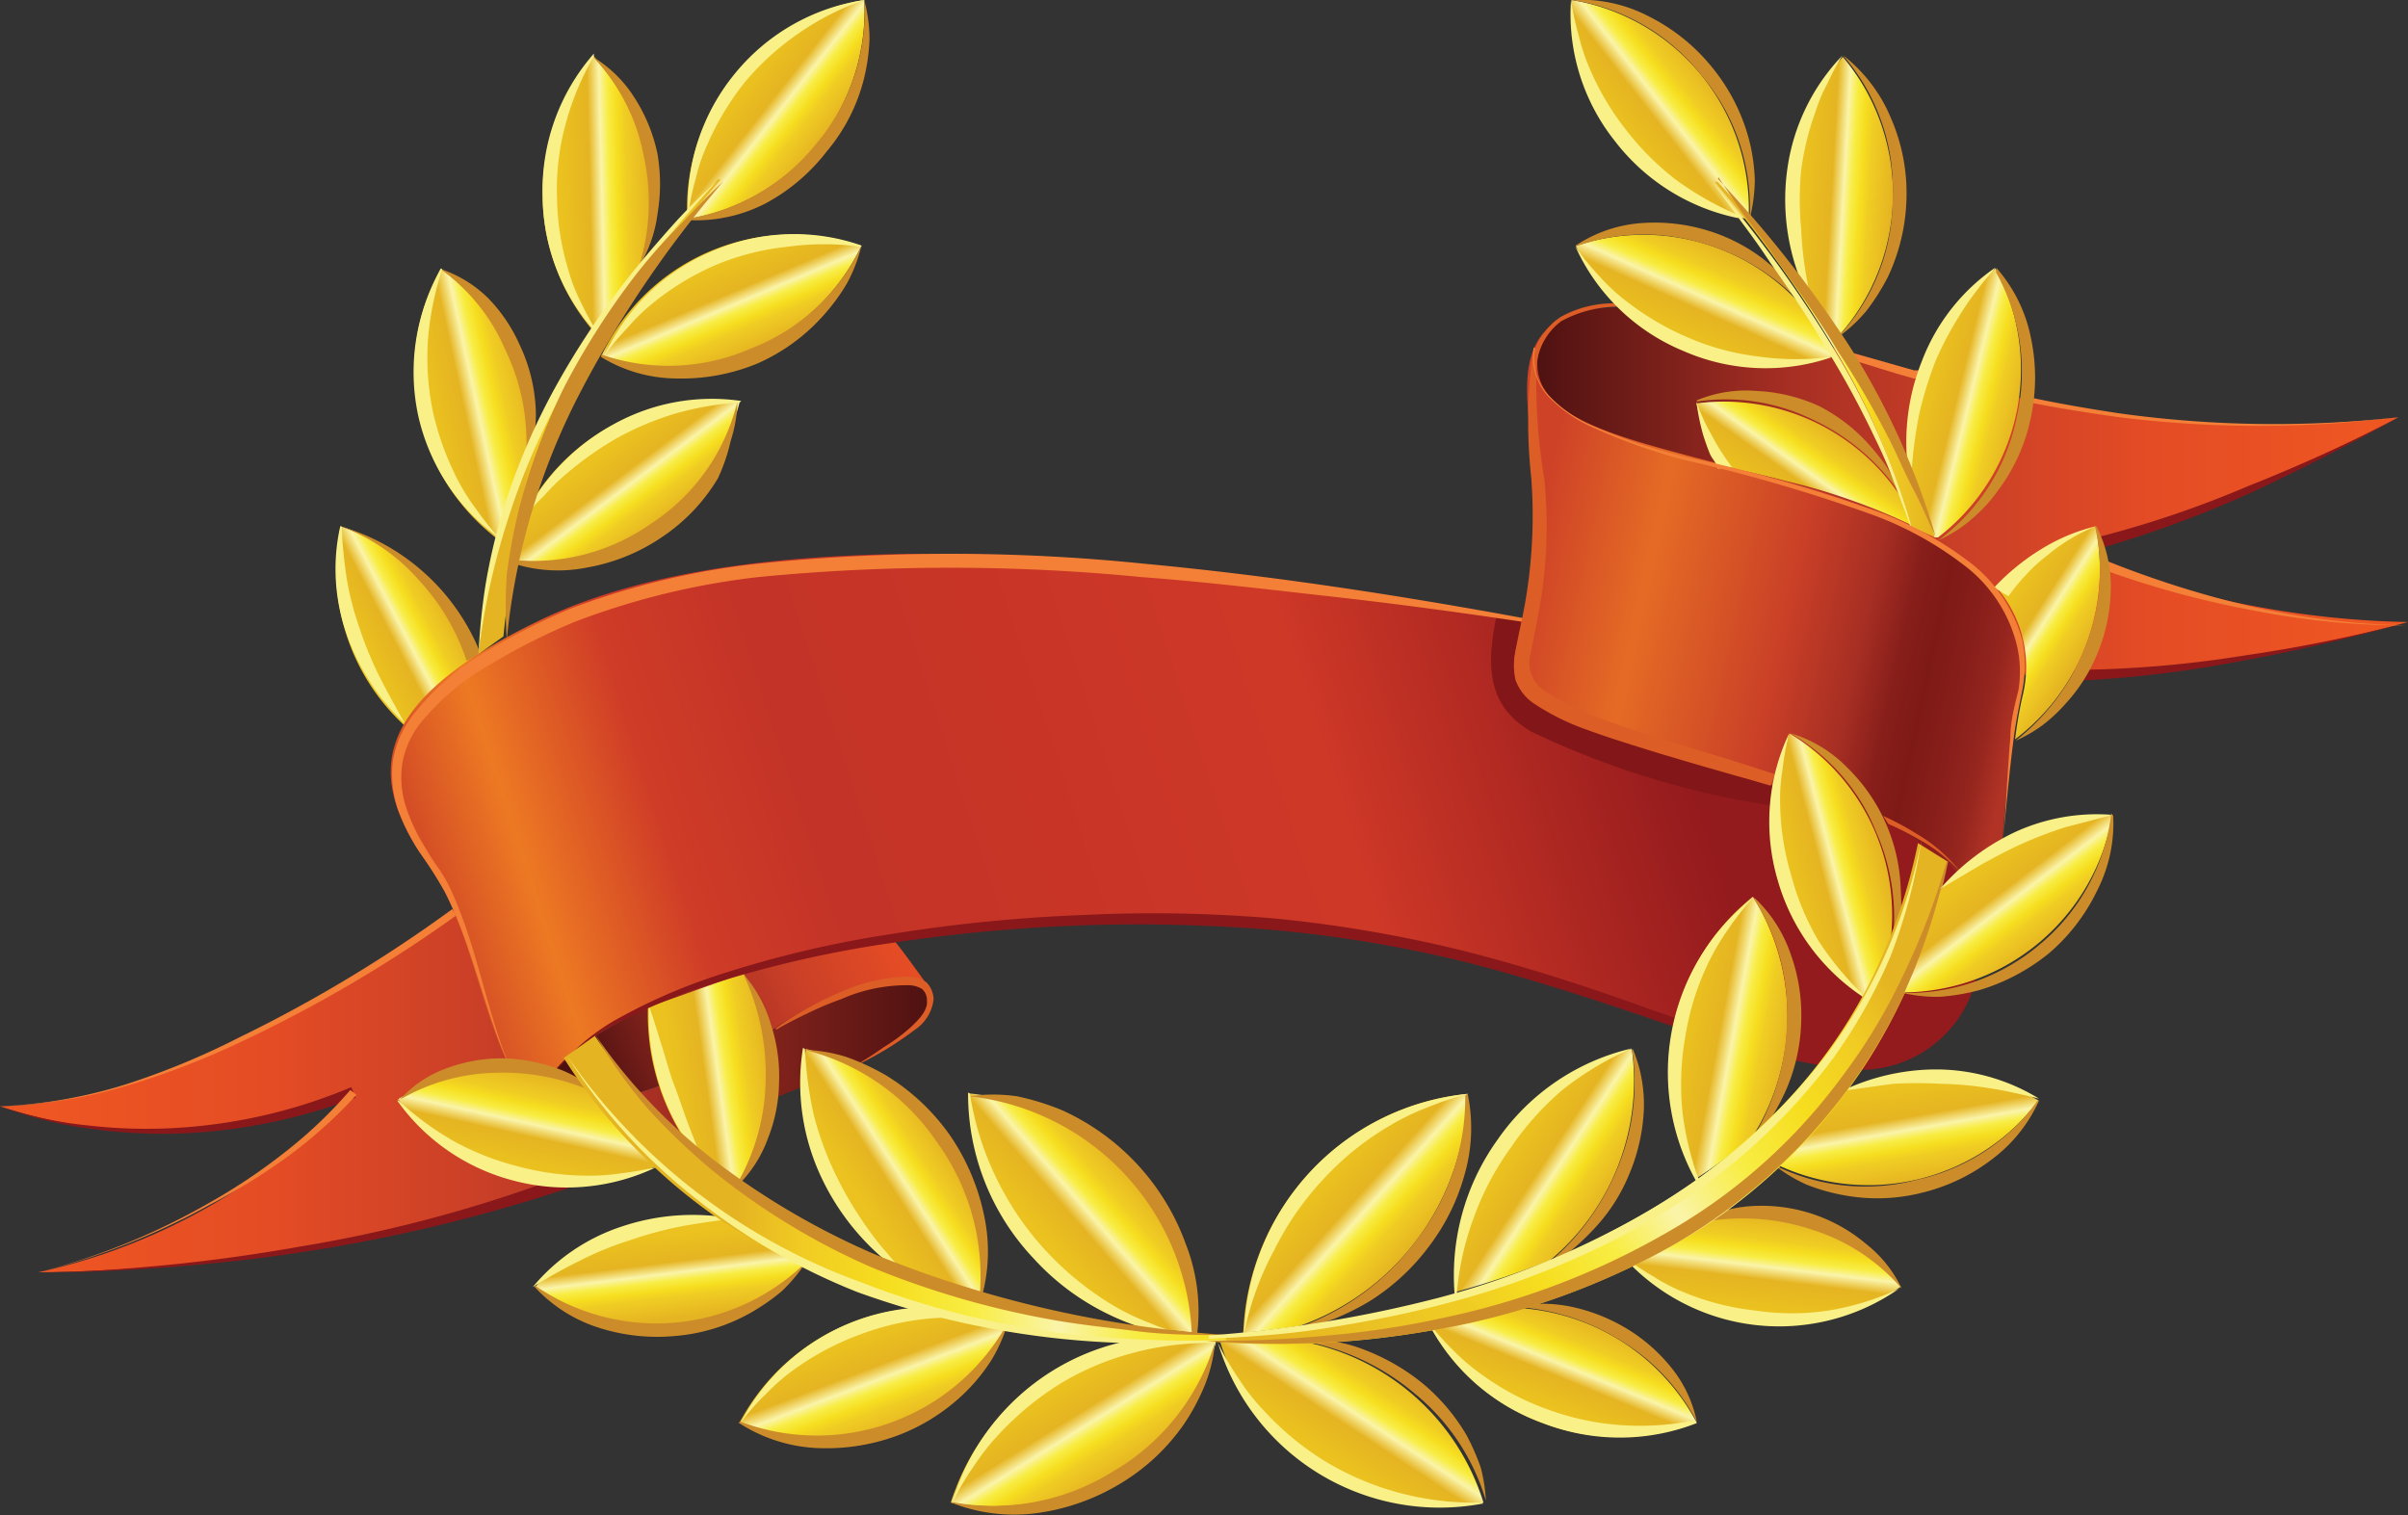 <svg xmlns="http://www.w3.org/2000/svg" xmlns:xlink="http://www.w3.org/1999/xlink" viewBox="0 0 50.32 31.67"><rect x="0" y="0" width="50.32" height="31.67" fill="#333333" stroke="none"/><defs><style>.cls-1{fill:url(#linear-gradient);}.cls-2{fill:url(#linear-gradient-2);}.cls-3{fill:#8a181a;}.cls-4{fill:#dd5d26;}.cls-5{fill:#f47f37;}.cls-6{fill:url(#linear-gradient-3);}.cls-7{fill:#cd8c2a;}.cls-8{fill:#f9f188;}.cls-9{fill:url(#linear-gradient-4);}.cls-10{fill:url(#linear-gradient-5);}.cls-11{fill:url(#linear-gradient-6);}.cls-12{fill:url(#linear-gradient-7);}.cls-13{fill:url(#linear-gradient-8);}.cls-14{fill:url(#linear-gradient-9);}.cls-15{fill:url(#linear-gradient-10);}.cls-16{fill:url(#linear-gradient-11);}.cls-17{fill:#831618;}.cls-18{fill:url(#linear-gradient-12);}.cls-19{fill:url(#linear-gradient-13);}.cls-20{fill:url(#linear-gradient-14);}.cls-21{fill:url(#linear-gradient-15);}.cls-22{fill:url(#linear-gradient-16);}.cls-23{fill:url(#linear-gradient-17);}.cls-24{fill:url(#linear-gradient-18);}.cls-25{fill:url(#linear-gradient-19);}.cls-26{fill:url(#linear-gradient-20);}.cls-27{fill:url(#linear-gradient-21);}.cls-28{fill:url(#linear-gradient-22);}.cls-29{fill:url(#linear-gradient-23);}.cls-30{fill:url(#linear-gradient-24);}.cls-31{fill:url(#linear-gradient-25);}.cls-32{fill:url(#linear-gradient-26);}.cls-33{fill:url(#linear-gradient-27);}.cls-34{fill:url(#linear-gradient-28);}.cls-35{fill:url(#linear-gradient-29);}.cls-36{fill:url(#linear-gradient-30);}.cls-37{fill:url(#linear-gradient-31);}.cls-38{fill:url(#linear-gradient-32);}.cls-39{fill:url(#linear-gradient-33);}.cls-40{fill:url(#linear-gradient-34);}.cls-41{fill:url(#linear-gradient-35);}.cls-42{fill:url(#linear-gradient-36);}.cls-43{fill:url(#linear-gradient-37);}</style><linearGradient id="linear-gradient" y1="22.83" x2="19.5" y2="22.83" gradientUnits="userSpaceOnUse"><stop offset="0" stop-color="#f05822"/><stop offset="0.29" stop-color="#e44c25"/><stop offset="0.52" stop-color="#c93f27"/><stop offset="0.71" stop-color="#a62e23"/><stop offset="1" stop-color="#4d1111"/></linearGradient><linearGradient id="linear-gradient-2" x1="12.42" y1="22.66" x2="21.29" y2="18.75" gradientUnits="userSpaceOnUse"><stop offset="0" stop-color="#4d1111"/><stop offset="0.29" stop-color="#a62e23"/><stop offset="0.48" stop-color="#c93f27"/><stop offset="0.71" stop-color="#e44c25"/><stop offset="1" stop-color="#f05822"/></linearGradient><linearGradient id="linear-gradient-3" x1="11.49" y1="4.1" x2="13.58" y2="4.05" gradientUnits="userSpaceOnUse"><stop offset="0.11" stop-color="#ebc21f"/><stop offset="0.4" stop-color="#e5b422"/><stop offset="0.52" stop-color="#faf4aa"/><stop offset="0.6" stop-color="#f8ed44"/><stop offset="0.69" stop-color="#f6de1f"/><stop offset="0.77" stop-color="#f0cd23"/><stop offset="1" stop-color="#e5b422"/></linearGradient><linearGradient id="linear-gradient-4" x1="8.78" y1="8.69" x2="11.04" y2="8.2" xlink:href="#linear-gradient-3"/><linearGradient id="linear-gradient-5" x1="7.24" y1="13.38" x2="9.18" y2="12.37" xlink:href="#linear-gradient-3"/><linearGradient id="linear-gradient-6" x1="14.88" y1="5.35" x2="15.71" y2="7.32" xlink:href="#linear-gradient-3"/><linearGradient id="linear-gradient-7" x1="12.5" y1="9.22" x2="13.79" y2="10.94" xlink:href="#linear-gradient-3"/><linearGradient id="linear-gradient-8" x1="15.35" y1="1.63" x2="17.11" y2="3.01" xlink:href="#linear-gradient-3"/><linearGradient id="linear-gradient-9" x1="10.03" y1="8.71" x2="15.08" y2="8.71" gradientUnits="userSpaceOnUse"><stop offset="0.18" stop-color="#e5b422"/><stop offset="0.25" stop-color="#f1cc23"/><stop offset="0.34" stop-color="#f6de1f"/><stop offset="0.43" stop-color="#f8ed44"/><stop offset="0.52" stop-color="#faf4aa"/><stop offset="0.6" stop-color="#f8ed44"/><stop offset="0.69" stop-color="#f6de1f"/><stop offset="0.77" stop-color="#f0cd23"/><stop offset="1" stop-color="#e5b422"/></linearGradient><linearGradient id="linear-gradient-10" x1="13.83" y1="22.74" x2="16.12" y2="22.42" xlink:href="#linear-gradient-3"/><linearGradient id="linear-gradient-11" x1="9.37" y1="22.77" x2="40.87" y2="12.59" gradientUnits="userSpaceOnUse"><stop offset="0" stop-color="#c73627"/><stop offset="0.09" stop-color="#ed7923"/><stop offset="0.18" stop-color="#cf3c27"/><stop offset="0.27" stop-color="#c33327"/><stop offset="0.59" stop-color="#ce3827"/><stop offset="0.81" stop-color="#931a1d"/></linearGradient><linearGradient id="linear-gradient-12" x1="32.01" y1="10.28" x2="50.32" y2="10.28" xlink:href="#linear-gradient-2"/><linearGradient id="linear-gradient-13" x1="32" y1="11.58" x2="42.4" y2="13.86" gradientUnits="userSpaceOnUse"><stop offset="0" stop-color="#ce4227"/><stop offset="0.23" stop-color="#e56b25"/><stop offset="0.52" stop-color="#c93f27"/><stop offset="0.67" stop-color="#a62e23"/><stop offset="0.75" stop-color="#871e1a"/><stop offset="0.81" stop-color="#7e1a16"/><stop offset="0.88" stop-color="#881e1a"/><stop offset="0.94" stop-color="#94251e"/><stop offset="1" stop-color="#b13325"/></linearGradient><linearGradient id="linear-gradient-14" x1="37.42" y1="4.02" x2="39.54" y2="4.14" xlink:href="#linear-gradient-3"/><linearGradient id="linear-gradient-15" x1="39.99" y1="8.17" x2="42.19" y2="8.71" xlink:href="#linear-gradient-3"/><linearGradient id="linear-gradient-16" x1="41.75" y1="12.48" x2="43.53" y2="13.62" xlink:href="#linear-gradient-3"/><linearGradient id="linear-gradient-17" x1="37" y1="10.69" x2="38.25" y2="8.93" xlink:href="#linear-gradient-3"/><linearGradient id="linear-gradient-18" x1="33.79" y1="3.01" x2="35.66" y2="1.55" xlink:href="#linear-gradient-3"/><linearGradient id="linear-gradient-19" x1="35.15" y1="7.36" x2="36.12" y2="5.2" xlink:href="#linear-gradient-3"/><linearGradient id="linear-gradient-20" x1="35.83" y1="7.51" x2="40.43" y2="7.51" xlink:href="#linear-gradient-9"/><linearGradient id="linear-gradient-21" x1="13.86" y1="25.6" x2="14.1" y2="27.55" xlink:href="#linear-gradient-3"/><linearGradient id="linear-gradient-22" x1="17.83" y1="27.71" x2="18.67" y2="29.93" xlink:href="#linear-gradient-3"/><linearGradient id="linear-gradient-23" x1="22" y1="28.7" x2="23.31" y2="30.81" xlink:href="#linear-gradient-3"/><linearGradient id="linear-gradient-24" x1="17.69" y1="25.09" x2="19.67" y2="23.82" xlink:href="#linear-gradient-3"/><linearGradient id="linear-gradient-25" x1="21.67" y1="26.15" x2="23.62" y2="24.46" xlink:href="#linear-gradient-3"/><linearGradient id="linear-gradient-26" x1="10.81" y1="24.62" x2="11.29" y2="22.43" xlink:href="#linear-gradient-3"/><linearGradient id="linear-gradient-27" x1="39.68" y1="22.46" x2="40.07" y2="24.68" xlink:href="#linear-gradient-3"/><linearGradient id="linear-gradient-28" x1="36.8" y1="27.64" x2="37.07" y2="25.41" xlink:href="#linear-gradient-3"/><linearGradient id="linear-gradient-29" x1="32.32" y1="29.63" x2="33.16" y2="27.59" xlink:href="#linear-gradient-3"/><linearGradient id="linear-gradient-30" x1="27.63" y1="30.71" x2="29.06" y2="28.53" xlink:href="#linear-gradient-3"/><linearGradient id="linear-gradient-31" x1="37.19" y1="18.35" x2="39.33" y2="17.79" xlink:href="#linear-gradient-3"/><linearGradient id="linear-gradient-32" x1="34.93" y1="21.51" x2="37.37" y2="21.96" xlink:href="#linear-gradient-3"/><linearGradient id="linear-gradient-33" x1="31.35" y1="23.88" x2="33.42" y2="25.24" xlink:href="#linear-gradient-3"/><linearGradient id="linear-gradient-34" x1="27.4" y1="24.53" x2="29.33" y2="26.27" xlink:href="#linear-gradient-3"/><linearGradient id="linear-gradient-35" x1="42.38" y1="18.77" x2="26.58" y2="28.73" xlink:href="#linear-gradient-9"/><linearGradient id="linear-gradient-36" x1="11.86" y1="24.86" x2="31.62" y2="24.86" xlink:href="#linear-gradient-9"/><linearGradient id="linear-gradient-37" x1="41.23" y1="17.92" x2="42.64" y2="19.77" xlink:href="#linear-gradient-3"/></defs><title>goldenAds-logo</title><g id="Layer_2" data-name="Layer 2"><g id="Layer_1-2" data-name="Layer 1"><path class="cls-1" d="M11.19,22.86c.16.77,3.38-.22,5-1.37,1.47-1,3-1.33,3.24-.83s-.28,1-1.62,1.63c0,0-4.47,1.82-6,2.38A34.64,34.64,0,0,1,.8,26.59a12.75,12.75,0,0,0,6.58-3.76A10.52,10.52,0,0,1,0,23.12c3.34-.07,7-2.28,9.5-4.06Z"/><path class="cls-2" d="M11.19,22.86c.08.78,3.38-.22,5-1.37,1.47-1,2.87-1.19,3.24-.83,0,0-.51-.72-.74-1a24.34,24.34,0,0,0-4.35,1C12.53,21.42,11.15,22.48,11.19,22.86Z"/><path class="cls-3" d="M7.43,22.94a11.56,11.56,0,0,1-3.71.75,10.84,10.84,0,0,1-1.89-.11A8.32,8.32,0,0,1,0,23.12a8.16,8.16,0,0,0,1.84.4,10.63,10.63,0,0,0,1.87.05,11.06,11.06,0,0,0,3.63-.85Z"/><path class="cls-3" d="M12,24.79a33.83,33.83,0,0,1-5.7,1.38c-.91.14-1.83.24-2.74.31s-1.84.12-2.76.11c.92,0,1.84-.07,2.75-.16s1.83-.22,2.73-.38a28.77,28.77,0,0,0,5.32-1.41Z"/><path class="cls-4" d="M16.21,21.49a6.86,6.86,0,0,1,1.32-.74A3.6,3.6,0,0,1,19,20.41a.7.7,0,0,1,.36.12.53.53,0,0,1,.15.35.89.89,0,0,1-.39.64,7.11,7.11,0,0,1-1.3.78v0c.22-.13.43-.26.64-.41a3.77,3.77,0,0,0,.59-.44c.18-.17.34-.35.32-.54a.31.31,0,0,0-.1-.24.55.55,0,0,0-.28-.08,3.4,3.4,0,0,0-1.41.29,6.76,6.76,0,0,0-.69.29c-.23.11-.45.22-.67.35Z"/><path class="cls-5" d="M0,23.12a10.18,10.18,0,0,0,2.57-.44,15.94,15.94,0,0,0,2.43-1A29.26,29.26,0,0,0,9.45,19l.1.12A28.55,28.55,0,0,1,5,21.79a16.46,16.46,0,0,1-2.45.93A10.28,10.28,0,0,1,0,23.12Z"/><path class="cls-5" d="M.8,26.59a14.23,14.23,0,0,0,3.55-1.44,12.21,12.21,0,0,0,1.59-1.06,9.54,9.54,0,0,0,1.38-1.31l.13.1A9.84,9.84,0,0,1,6,24.18a13.11,13.11,0,0,1-1.62,1A14.62,14.62,0,0,1,.8,26.59Z"/><path class="cls-6" d="M13.25,5.87a4.45,4.45,0,0,0-.85-4.7A4.42,4.42,0,0,0,12.47,7Q12.85,6.41,13.25,5.87Z"/><path class="cls-7" d="M13.35,5.58a4.49,4.49,0,0,0,.1-2.33,4.08,4.08,0,0,0-1.06-2.06l0,0a2.62,2.62,0,0,1,.88.87,3.46,3.46,0,0,1,.47,1.16,3.74,3.74,0,0,1,0,1.25,2.75,2.75,0,0,1-.42,1.15Z"/><path class="cls-8" d="M12.41,1.18a5.64,5.64,0,0,0-.6,1.45,5.09,5.09,0,0,0-.17,1.5,5.44,5.44,0,0,0,.23,1.49,3.7,3.7,0,0,0,.28.72,6.13,6.13,0,0,0,.39.7l0,0a4.26,4.26,0,0,1-1.2-2.92,4.32,4.32,0,0,1,1.07-3Z"/><path class="cls-9" d="M10.48,11.27A13,13,0,0,1,11,9.68,4.45,4.45,0,0,0,9.21,5.61a4.42,4.42,0,0,0,1.26,5.71Z"/><path class="cls-7" d="M11,9.42a4.47,4.47,0,0,0-.45-2.13A4,4,0,0,0,9.2,5.62l0,0a2.57,2.57,0,0,1,1,.61,3.34,3.34,0,0,1,.67,1,3.47,3.47,0,0,1,.31,1.12,2.79,2.79,0,0,1-.11,1.15Z"/><path class="cls-8" d="M9.24,5.63a6.31,6.31,0,0,0-.3,1.51,5.62,5.62,0,0,0,.11,1.48A5.92,5.92,0,0,0,9.55,10a4.27,4.27,0,0,0,.4.64,5.69,5.69,0,0,0,.49.61v0A4.3,4.3,0,0,1,8.74,8.69a4.35,4.35,0,0,1,.48-3.08Z"/><path class="cls-10" d="M9.9,13.76A4.4,4.4,0,0,0,7.12,11a4.42,4.42,0,0,0,1.33,4.16Z"/><path class="cls-8" d="M7.14,11a9.66,9.66,0,0,0,.11,1.12,6.33,6.33,0,0,0,.26,1,7.79,7.79,0,0,0,.41,1c.16.32.34.64.54,1l0,0a4.63,4.63,0,0,1-1.23-1.91A4.08,4.08,0,0,1,7.11,11Z"/><path class="cls-7" d="M9.75,13.81a4.57,4.57,0,0,0-1-1.69A4,4,0,0,0,7.12,11a4.49,4.49,0,0,1,2.93,2.68Z"/><path class="cls-11" d="M12.57,7.43A4.43,4.43,0,0,0,18,5.14,4.42,4.42,0,0,0,12.57,7.43Z"/><path class="cls-7" d="M12.57,7.41a4.29,4.29,0,0,0,3.13-.13A4.24,4.24,0,0,0,18,5.14h0a3.22,3.22,0,0,1-.3.78,4.1,4.1,0,0,1-.5.68,4,4,0,0,1-1.38,1,4.15,4.15,0,0,1-1.66.31,3.06,3.06,0,0,1-1.6-.45Z"/><path class="cls-8" d="M18,5.16a5.53,5.53,0,0,0-1.57,0A5.26,5.26,0,0,0,15,5.52a5.5,5.5,0,0,0-1.3.77,4,4,0,0,0-.56.53,6.1,6.1,0,0,0-.51.61h0a4.32,4.32,0,0,1,2.28-2.19A4.26,4.26,0,0,1,18,5.13Z"/><path class="cls-12" d="M11.14,10.44c-.1.31-.19.62-.26.93,0,.12-.06.23-.08.35a4.42,4.42,0,0,0,4.66-3.33A4.44,4.44,0,0,0,11.14,10.44Z"/><path class="cls-7" d="M10.61,11.69a4.28,4.28,0,0,0,3-.75,4.23,4.23,0,0,0,1.8-2.55h0a2.88,2.88,0,0,1-.14.82A3.8,3.8,0,0,1,15,10a3.86,3.86,0,0,1-1.16,1.22,4,4,0,0,1-1.57.64,3.08,3.08,0,0,1-1.65-.12Z"/><path class="cls-8" d="M15.46,8.41a6.47,6.47,0,0,0-1.34.23,6.33,6.33,0,0,0-1.2.5,7.1,7.1,0,0,0-1.07.75,4.25,4.25,0,0,0-.48.47,3.88,3.88,0,0,0-.46.52l0,0a4.54,4.54,0,0,1,1.89-2,4.22,4.22,0,0,1,2.69-.5Z"/><path class="cls-13" d="M14.36,4.58A4.41,4.41,0,0,0,18.06,0,4.43,4.43,0,0,0,14.36,4.58Z"/><path class="cls-7" d="M14.36,4.57A4.3,4.3,0,0,0,17.06,3a4.26,4.26,0,0,0,1-3h0a3.18,3.18,0,0,1,.11.82,4.05,4.05,0,0,1-.12.84,3.77,3.77,0,0,1-.77,1.5A4,4,0,0,1,16,4.25a3.17,3.17,0,0,1-1.62.35Z"/><path class="cls-8" d="M18.07,0a5.42,5.42,0,0,0-1.4.71,5.65,5.65,0,0,0-1.1,1,5.84,5.84,0,0,0-.78,1.29,3.7,3.7,0,0,0-.25.73,4.9,4.9,0,0,0-.16.78h0a4.33,4.33,0,0,1,1-3A4.3,4.3,0,0,1,18.06,0Z"/><path class="cls-14" d="M10,13.67a13.91,13.91,0,0,1,.45-2.4,15,15,0,0,1,1.82-4A25.44,25.44,0,0,1,15,3.75l.06,0a26.27,26.27,0,0,0-2.57,3.55,14.77,14.77,0,0,0-1.63,4,13.7,13.7,0,0,0-.34,2Z"/><path class="cls-8" d="M10,13.67a13.46,13.46,0,0,1,.14-1.41,12.73,12.73,0,0,1,.31-1.39,13.81,13.81,0,0,1,1.08-2.64,16.8,16.8,0,0,1,1.56-2.38c.29-.37.6-.73.91-1.08s.65-.69,1-1h0A22.72,22.72,0,0,0,11.7,8.3a14.8,14.8,0,0,0-1.1,2.6A14.63,14.63,0,0,0,10,13.67Z"/><path class="cls-7" d="M15.1,3.81a23.08,23.08,0,0,0-3,4.44,14.15,14.15,0,0,0-1.51,5.12h0A10.32,10.32,0,0,1,10.59,12a12.61,12.61,0,0,1,.25-1.34,13.23,13.23,0,0,1,.95-2.57,15.69,15.69,0,0,1,1.46-2.3c.28-.36.57-.7.87-1s.62-.66,1-1Z"/><path class="cls-15" d="M15.46,24.67a4.7,4.7,0,0,0,.08-4.33l-2,.71a4.82,4.82,0,0,0,.72,2.69A10.48,10.48,0,0,0,15.46,24.67Z"/><path class="cls-7" d="M15.38,24.78a4.48,4.48,0,0,0,.62-2.2,4.92,4.92,0,0,0-.47-2.23l0,0a2.82,2.82,0,0,1,.58,1.06,3.45,3.45,0,0,1,.17,1.2,3.29,3.29,0,0,1-.24,1.2,2.61,2.61,0,0,1-.66,1Z"/><path class="cls-8" d="M13.57,21.05c.11.3.18.56.27.84s.15.53.25.79.18.51.28.78.21.52.31.81l0,0a4.48,4.48,0,0,1-.87-1.51,4.87,4.87,0,0,1-.25-1.73Z"/><path class="cls-16" d="M41,18.25A4.68,4.68,0,0,0,39,17.05l-2-.65-.93-.27c-4-1.14-4.6-1.46-4.39-2.57l.12-.62c-9.52-1.79-16.6-1.85-20.47,0S7.75,16.41,9,18.14c.77,1.06,1,2.87,1.69,4.25l.81.11c.91-1.32,4.59-2.91,11.14-3.18,8.2-.34,12,2.54,15.81,3a2.48,2.48,0,0,0,2.83-1.81V18.87Z"/><path class="cls-17" d="M37,16.83a17.76,17.76,0,0,1-5-1.54c-1-.58-.91-1.51-.72-2.46l.56.11c-.15.75-.21,1.41.54,1.84a18.62,18.62,0,0,0,4.26,1.45l.41.12Z"/><path class="cls-5" d="M31.85,13c-1.33-.2-2.66-.38-4-.53s-2.66-.31-4-.41a41.11,41.11,0,0,0-8,0A15.65,15.65,0,0,0,12,13a13.2,13.2,0,0,0-1.76.89,5.14,5.14,0,0,0-1.46,1.23,1.9,1.9,0,0,0-.37.82,2,2,0,0,0,.07.91,3.83,3.83,0,0,0,.41.87,4.94,4.94,0,0,0,.27.42,2.91,2.91,0,0,1,.26.45c.58,1.26.75,2.61,1.29,3.84l0,0c-.58-1.23-.8-2.58-1.41-3.78a8.65,8.65,0,0,0-.54-.85,4.21,4.21,0,0,1-.45-.9,2.31,2.31,0,0,1-.1-1,2.15,2.15,0,0,1,.4-.93,5.34,5.34,0,0,1,1.51-1.33,13.87,13.87,0,0,1,1.8-.92,15.91,15.91,0,0,1,3.92-.94,39.48,39.48,0,0,1,8.06,0c2.68.25,5.34.66,8,1.15Z"/><path class="cls-3" d="M35.1,21.5l-.75-.26c-1.25-.42-2.51-.83-3.79-1.15a27.13,27.13,0,0,0-3.9-.65,34.32,34.32,0,0,0-7.91.25,23.4,23.4,0,0,0-3.86.87,12.08,12.08,0,0,0-1.83.74,4.38,4.38,0,0,0-1.55,1.21l0,0A4.47,4.47,0,0,1,13,21.24a11.82,11.82,0,0,1,1.82-.8,22.48,22.48,0,0,1,3.87-.93,33.14,33.14,0,0,1,4-.39,29.53,29.53,0,0,1,4,.08,27.61,27.61,0,0,1,3.93.68c1.29.33,2.56.74,3.8,1.19l.72.25Z"/><path class="cls-18" d="M32.28,6.93c1-1.48,7.37.78,7.8.89l2.14.5a23.83,23.83,0,0,0,7.9.4,31.59,31.59,0,0,1-6.27,2.62l0,.41A19.27,19.27,0,0,0,50.32,13a32.32,32.32,0,0,1-7,1.11s-.79,0-1,0c0,0-.29-2.32-3.88-3.43S30.93,9,32.28,6.93Z"/><path class="cls-19" d="M32.28,6.93c-.8,1.91,1.62,2.19,5,3.12,2.69.72,5.51,2,4.93,4.54a26.53,26.53,0,0,0-.36,2.94l-.94.72A4.68,4.68,0,0,0,39,17.05l-2-.65-.93-.27c-4-1.14-4.6-1.46-4.39-2.57A11.58,11.58,0,0,0,32,9.37c-.09-1-.23-1.88.28-2.44Z"/><path class="cls-3" d="M50.12,8.72c-1,.56-2,1.07-3,1.54a23.58,23.58,0,0,1-3.2,1.19l-.06-.23A21.7,21.7,0,0,0,47,10.15C48.08,9.72,49.12,9.25,50.12,8.72Z"/><path class="cls-5" d="M40.17,7.91l-.18,0c-.48-.13-.94-.29-1.4-.42l0-.15L40,7.74l.24,0Z"/><path class="cls-5" d="M42.35,8.29c.64.14,1.29.25,1.95.35a23.61,23.61,0,0,0,5.82.08,23.69,23.69,0,0,1-5.83,0c-.64-.09-1.29-.19-1.93-.32Z"/><path class="cls-3" d="M50.32,13c-1.14.32-2.3.6-3.47.81a23.53,23.53,0,0,1-3.56.42V14a23.37,23.37,0,0,0,3.54-.29C48,13.54,49.17,13.31,50.32,13Z"/><path class="cls-5" d="M43.92,11.68a21.07,21.07,0,0,0,3.14,1,16.31,16.31,0,0,0,3.26.39,16.4,16.4,0,0,1-3.27-.32,19.57,19.57,0,0,1-3.19-.88Z"/><path class="cls-4" d="M37,16.42l-.41-.12c-.78-.22-1.55-.44-2.32-.68-.38-.12-.76-.24-1.14-.38a5,5,0,0,1-1.08-.54,1,1,0,0,1-.38-.49,1.39,1.39,0,0,1,0-.61c.07-.39.17-.78.23-1.18A10.62,10.62,0,0,0,32,10,10.8,10.8,0,0,1,32,7.62a1.37,1.37,0,0,1,.62-1,2.28,2.28,0,0,1,1.17-.28l0,.07a2.47,2.47,0,0,0-1.16.3,1.28,1.28,0,0,0-.52.94A11.89,11.89,0,0,0,32.27,10a9.66,9.66,0,0,1-.06,2.46c-.06.41-.15.8-.22,1.19a.7.7,0,0,0,.29.79,4.93,4.93,0,0,0,1,.51c.36.14.74.27,1.12.39.76.25,1.53.46,2.29.71l.4.13Z"/><path class="cls-4" d="M39.35,17.05a6,6,0,0,1,.71.38,3.25,3.25,0,0,1,.92.81l0,0a3.35,3.35,0,0,0-.94-.73,6.27,6.27,0,0,0-.58-.29Z"/><path class="cls-20" d="M38.44,7a4.44,4.44,0,0,0,.07-5.81,4.45,4.45,0,0,0-.85,4.7Q38.07,6.41,38.44,7Z"/><path class="cls-8" d="M37.75,6.14a4.59,4.59,0,0,1-.4-2.61A4.27,4.27,0,0,1,38.5,1.16l0,0a5.45,5.45,0,0,0-.31.58,3.37,3.37,0,0,0-.25.59,5.73,5.73,0,0,0-.3,1.22,6.51,6.51,0,0,0,0,1.25,7.61,7.61,0,0,0,.17,1.3Z"/><path class="cls-7" d="M38.52,1.16a3.23,3.23,0,0,1,1,1.32,3.93,3.93,0,0,1,.32,1.66,4.08,4.08,0,0,1-.39,1.65A4.73,4.73,0,0,1,39,6.5a3.22,3.22,0,0,1-.61.56l0,0a4.2,4.2,0,0,0,1.16-2.91,4.25,4.25,0,0,0-1-2.95Z"/><path class="cls-21" d="M41.7,5.61a4.44,4.44,0,0,0-1.82,4.06,14.38,14.38,0,0,1,.54,1.56l.08,0A4.43,4.43,0,0,0,41.7,5.61Z"/><path class="cls-7" d="M41.72,5.6a3.14,3.14,0,0,1,.72,1.46,4,4,0,0,1,0,1.66,3.81,3.81,0,0,1-.68,1.52,3.25,3.25,0,0,1-.56.61,2.79,2.79,0,0,1-.69.44l0,0a4.24,4.24,0,0,0,1.64-2.6,4.27,4.27,0,0,0-.44-3Z"/><path class="cls-8" d="M39.9,10a4.56,4.56,0,0,1,.26-2.45A4.17,4.17,0,0,1,41.7,5.59v0c-.13.17-.27.31-.39.48a5.36,5.36,0,0,0-.34.49,6.89,6.89,0,0,0-.53,1,8.08,8.08,0,0,0-.34,1.12A9,9,0,0,0,39.94,10Z"/><path class="cls-22" d="M43.79,11a4.2,4.2,0,0,0-2,1.36,2.53,2.53,0,0,1,.47,2.21,8.9,8.9,0,0,0-.15.88A4.45,4.45,0,0,0,43.79,11Z"/><path class="cls-7" d="M43.81,11a2.79,2.79,0,0,1,.3,1.27,3.67,3.67,0,0,1-.25,1.31,3.5,3.5,0,0,1-.69,1.12,3.37,3.37,0,0,1-.48.45,2.92,2.92,0,0,1-.57.33l0,0a4.62,4.62,0,0,0,1.47-2A4.27,4.27,0,0,0,43.78,11Z"/><path class="cls-8" d="M41.67,12.28a4.68,4.68,0,0,1,.46-.43,4.49,4.49,0,0,1,.52-.37A3.9,3.9,0,0,1,43.79,11a3.77,3.77,0,0,0-1,.6,3.38,3.38,0,0,0-.44.4,4.22,4.22,0,0,0-.38.46Z"/><path class="cls-23" d="M39.93,11c0-.19-.12-.38-.18-.57a4.43,4.43,0,0,0-4.3-2A3.85,3.85,0,0,0,36,9.74c.42.09.86.19,1.31.31A13.1,13.1,0,0,1,40,11Z"/><path class="cls-7" d="M35.45,8.37a2.66,2.66,0,0,1,1.25-.2A3.54,3.54,0,0,1,38,8.48,3.58,3.58,0,0,1,39,9.23a4.74,4.74,0,0,1,.4.49,3.06,3.06,0,0,1,.29.57l0,0a4.54,4.54,0,0,0-1.85-1.54,4.11,4.11,0,0,0-2.37-.36Z"/><path class="cls-8" d="M35.89,9.79c0-.1-.11-.19-.16-.31s-.09-.24-.13-.36a4.5,4.5,0,0,1-.15-.73,3.69,3.69,0,0,0,.3.67,4.73,4.73,0,0,0,.45.71Z"/><path class="cls-24" d="M36.54,4.58A4.43,4.43,0,0,1,32.84,0,4.42,4.42,0,0,1,36.54,4.58Z"/><path class="cls-7" d="M32.85,0a3.07,3.07,0,0,1,1.62.35,4,4,0,0,1,1.31,1.06,4,4,0,0,1,.77,1.51,3.87,3.87,0,0,1,.12.83,3.32,3.32,0,0,1-.11.83h0a4.26,4.26,0,0,0-1-3A4.24,4.24,0,0,0,32.84,0Z"/><path class="cls-8" d="M36.33,4.56a4.34,4.34,0,0,1-2.59-1.62A4.25,4.25,0,0,1,32.83,0h0A6,6,0,0,0,33,.78a4.13,4.13,0,0,0,.24.7A5.64,5.64,0,0,0,34,2.74a5.63,5.63,0,0,0,1,1,6.47,6.47,0,0,0,1.31.75Z"/><path class="cls-25" d="M38.34,7.43a4.42,4.42,0,0,1-5.41-2.29A4.42,4.42,0,0,1,38.34,7.43Z"/><path class="cls-8" d="M38.35,7.44a4.27,4.27,0,0,1-3.16-.1,4.26,4.26,0,0,1-2.27-2.19h0a5,5,0,0,0,.5.62,3.92,3.92,0,0,0,.56.52,5.77,5.77,0,0,0,1.31.77,5.19,5.19,0,0,0,1.45.39,5.53,5.53,0,0,0,1.57,0Z"/><path class="cls-7" d="M32.93,5.13a2.86,2.86,0,0,1,1.28-.46,3.79,3.79,0,0,1,1.38.12,3.68,3.68,0,0,1,1.24.61,5.57,5.57,0,0,1,.51.46,3.14,3.14,0,0,1,.38.57l0,0a4.55,4.55,0,0,0-2.19-1.36,4.18,4.18,0,0,0-2.57.07Z"/><path class="cls-26" d="M39.93,11a15,15,0,0,0-1.54-3.62A25.36,25.36,0,0,0,35.83,3.8l.06,0A25.37,25.37,0,0,1,38.6,7.23a14.76,14.76,0,0,1,1.83,4Z"/><path class="cls-8" d="M39.92,11c-.11-.33-.24-.65-.37-1s-.27-.64-.42-.95a18.7,18.7,0,0,0-1-1.82c-.34-.59-.73-1.16-1.13-1.73-.19-.29-.39-.57-.6-.85l-.61-.84h0a25.9,25.9,0,0,1,2.45,3.35A14.81,14.81,0,0,1,39.94,11Z"/><path class="cls-7" d="M35.9,3.74a24.82,24.82,0,0,1,2.74,3.48,15.58,15.58,0,0,1,1.81,4h0c-.16-.34-.3-.68-.47-1s-.31-.66-.48-1a19.79,19.79,0,0,0-1.1-1.89c-.37-.62-.79-1.22-1.22-1.82-.2-.3-.42-.6-.64-.89s-.43-.61-.63-.92Z"/><path class="cls-5" d="M32.08,7.28a1.13,1.13,0,0,0,.3,1,2.72,2.72,0,0,0,.86.6,11.54,11.54,0,0,0,2,.67,31.48,31.48,0,0,1,4,1.14,7.38,7.38,0,0,1,1.84,1,3.07,3.07,0,0,1,1.18,1.69,2.65,2.65,0,0,1,0,1.05c-.07.34-.14.68-.18,1-.09.69-.15,1.39-.22,2.09h0c.06-.7.09-1.4.15-2.1,0-.35.1-.71.17-1a2.4,2.4,0,0,0-.05-1A3,3,0,0,0,41,11.78a7.2,7.2,0,0,0-1.81-1,33.61,33.61,0,0,0-4-1.17,12.15,12.15,0,0,1-2-.72,2.94,2.94,0,0,1-.86-.63,1.22,1.22,0,0,1-.28-1Z"/><path class="cls-27" d="M15.07,25.45a4.39,4.39,0,0,0-3.88,1.44,4.43,4.43,0,0,0,5.6-.44A13.49,13.49,0,0,1,15.07,25.45Z"/><path class="cls-8" d="M15.22,25.48c-.38.05-.74.1-1.09.17a8.51,8.51,0,0,0-1,.28,6.76,6.76,0,0,0-1,.41,10.67,10.67,0,0,0-1,.56l0,0A4.07,4.07,0,0,1,13,25.63a4.65,4.65,0,0,1,2.22-.18Z"/><path class="cls-7" d="M11.2,26.88a4.46,4.46,0,0,0,5.64-.5l0,0a3.3,3.3,0,0,1-.51.61,4.42,4.42,0,0,1-.67.46,3.83,3.83,0,0,1-1.55.47,4,4,0,0,1-1.62-.18,3.09,3.09,0,0,1-1.34-.87Z"/><path class="cls-28" d="M19.11,27.34a4.52,4.52,0,0,0-3.65,2.38A4.5,4.5,0,0,0,21,27.78,15.51,15.51,0,0,1,19.11,27.34Z"/><path class="cls-8" d="M21.07,27.66a5.79,5.79,0,0,0-1.59-.11,5.52,5.52,0,0,0-1.51.34,5.73,5.73,0,0,0-1.36.72,4.07,4.07,0,0,0-.59.51,4.53,4.53,0,0,0-.54.61h0a4.47,4.47,0,0,1,5.63-2.09Z"/><path class="cls-7" d="M15.47,29.71a4.55,4.55,0,0,0,5.59-2.07h0a3.18,3.18,0,0,1-.34.78,3.78,3.78,0,0,1-.54.67,4.08,4.08,0,0,1-1.45.92,4.29,4.29,0,0,1-1.7.25,3.28,3.28,0,0,1-1.6-.53Z"/><path class="cls-29" d="M23.62,28.05a4.91,4.91,0,0,0-3.75,3.35,4.88,4.88,0,0,0,5.54-3.34l-.18,0C24.69,28.06,24.16,28.07,23.62,28.05Z"/><path class="cls-8" d="M25.4,28.07a6.07,6.07,0,0,0-1.71.2,5.8,5.8,0,0,0-1.54.65A6.29,6.29,0,0,0,20.85,30a5,5,0,0,0-.52.67,5.59,5.59,0,0,0-.44.76h0A4.84,4.84,0,0,1,25.41,28Z"/><path class="cls-7" d="M19.88,31.39a4.73,4.73,0,0,0,3.38-.64,4.67,4.67,0,0,0,2.13-2.7h0a3.12,3.12,0,0,1-.21.89,4.51,4.51,0,0,1-.43.81A4.31,4.31,0,0,1,23.42,31a4.54,4.54,0,0,1-1.74.62,3.58,3.58,0,0,1-1.81-.22Z"/><path class="cls-30" d="M18.52,26.34a19.13,19.13,0,0,0,2,.69,4.92,4.92,0,0,0-3.68-5.11A4.88,4.88,0,0,0,18.52,26.34Z"/><path class="cls-7" d="M20.47,27.12a4.77,4.77,0,0,0-.89-3.25,4.69,4.69,0,0,0-2.77-1.93v0a3.31,3.31,0,0,1,.88.15,5.07,5.07,0,0,1,.82.38,4.5,4.5,0,0,1,1.33,1.24,4.61,4.61,0,0,1,.72,1.67,3.57,3.57,0,0,1-.06,1.78Z"/><path class="cls-8" d="M16.82,21.92A8.23,8.23,0,0,0,17,23.28a6.54,6.54,0,0,0,.45,1.24,7.4,7.4,0,0,0,.68,1.15,5.13,5.13,0,0,0,.42.53c.14.18.31.34.47.52l0,0a5.07,5.07,0,0,1-1.84-2.08,4.62,4.62,0,0,1-.4-2.74Z"/><path class="cls-31" d="M23.75,27.71c.39.06.78.1,1.17.14a5.21,5.21,0,0,0-4.67-5A5.26,5.26,0,0,0,23.75,27.71Z"/><path class="cls-7" d="M24.91,28a5.23,5.23,0,0,0-4.66-5.09v0a3.58,3.58,0,0,1,1,0,5.36,5.36,0,0,1,.94.29A4.89,4.89,0,0,1,24.78,26,3.86,3.86,0,0,1,25,28Z"/><path class="cls-8" d="M20.27,22.86a6.12,6.12,0,0,0,.55,1.76,6.25,6.25,0,0,0,1,1.48,6.4,6.4,0,0,0,1.39,1.15,4.79,4.79,0,0,0,.82.4,6.2,6.2,0,0,0,.89.3v0a5.11,5.11,0,0,1-3.33-1.66,5,5,0,0,1-1.36-3.46Z"/><path class="cls-32" d="M13.26,23.9a10.24,10.24,0,0,1-.94-1.13,4.43,4.43,0,0,0-4,.2,4.46,4.46,0,0,0,5.42,1.39C13.57,24.21,13.41,24.06,13.26,23.9Z"/><path class="cls-7" d="M12.36,22.8a4.61,4.61,0,0,0-2-.38,4.12,4.12,0,0,0-2,.56v0a2.33,2.33,0,0,1,.91-.63,3.31,3.31,0,0,1,1.09-.23,3.4,3.4,0,0,1,1.1.15,2.63,2.63,0,0,1,1,.53Z"/><path class="cls-8" d="M8.33,23a6.14,6.14,0,0,0,1.19.87,5.73,5.73,0,0,0,1.32.51,5.65,5.65,0,0,0,1.42.19,4.36,4.36,0,0,0,.72-.05,6.37,6.37,0,0,0,.74-.13v0a4.34,4.34,0,0,1-3,.28A4.3,4.3,0,0,1,8.3,23Z"/><path class="cls-33" d="M38.59,22.77a10.24,10.24,0,0,1-.94,1.13c-.15.16-.31.31-.47.46A4.46,4.46,0,0,0,42.6,23,4.43,4.43,0,0,0,38.59,22.77Z"/><path class="cls-8" d="M38.41,22.84a4.56,4.56,0,0,1,2.12-.49,4.13,4.13,0,0,1,2.08.61l0,0c-.37-.09-.71-.17-1.05-.22a7,7,0,0,0-1-.09,9,9,0,0,0-1,0l-1.07.15Z"/><path class="cls-7" d="M42.61,23a3.14,3.14,0,0,1-1,1.24,3.93,3.93,0,0,1-1.46.69,3.81,3.81,0,0,1-1.61.05,4.1,4.1,0,0,1-.78-.22,3.16,3.16,0,0,1-.68-.41l0,0a4.24,4.24,0,0,0,3,.3A4.19,4.19,0,0,0,42.58,23Z"/><path class="cls-34" d="M35.84,25.45a13,13,0,0,1-1.73,1,4.44,4.44,0,0,0,5.61.44A4.39,4.39,0,0,0,35.84,25.45Z"/><path class="cls-8" d="M39.73,26.9a4.38,4.38,0,0,1-5.85-.68l0,0a5.5,5.5,0,0,0,.66.45,4,4,0,0,0,.68.35,5.47,5.47,0,0,0,1.47.37,5.1,5.1,0,0,0,1.51,0,5.57,5.57,0,0,0,1.49-.46Z"/><path class="cls-7" d="M35.6,25.46a2.8,2.8,0,0,1,1.15-.26A3.38,3.38,0,0,1,39,26a2.59,2.59,0,0,1,.74.93l0,0a4.07,4.07,0,0,0-1.87-1.23,4.6,4.6,0,0,0-2.24-.17Z"/><path class="cls-35" d="M31.8,27.34a15.51,15.51,0,0,1-1.88.44,4.5,4.5,0,0,0,5.53,1.94A4.52,4.52,0,0,0,31.8,27.34Z"/><path class="cls-8" d="M35.46,29.74a4.42,4.42,0,0,1-3.22,0,4.32,4.32,0,0,1-2.41-2.13h0a5.34,5.34,0,0,0,.54.61,4.15,4.15,0,0,0,.6.51,5.37,5.37,0,0,0,1.36.72,5.52,5.52,0,0,0,1.5.33,5.73,5.73,0,0,0,1.59-.1Z"/><path class="cls-7" d="M31.61,27.31a3,3,0,0,1,1.23,0,3.75,3.75,0,0,1,1.16.46,3.55,3.55,0,0,1,.94.83,2.62,2.62,0,0,1,.52,1.12h0A4.27,4.27,0,0,0,33.84,28a4.63,4.63,0,0,0-2.23-.69Z"/><path class="cls-36" d="M27.29,28.05c-.54,0-1.07,0-1.61,0l-.18,0A4.88,4.88,0,0,0,31,31.4,4.91,4.91,0,0,0,27.29,28.05Z"/><path class="cls-8" d="M31,31.42a4.84,4.84,0,0,1-5.55-3.36h0a5.59,5.59,0,0,0,.44.76,4.34,4.34,0,0,0,.53.67,6,6,0,0,0,1.29,1.06,6,6,0,0,0,3.26.85Z"/><path class="cls-7" d="M27.09,28a3.2,3.2,0,0,1,1.4.2,4.47,4.47,0,0,1,1.25.72A4.11,4.11,0,0,1,30.65,30a4.88,4.88,0,0,1,.29.66,3.29,3.29,0,0,1,.11.7h0a4.56,4.56,0,0,0-1.49-2.24A5,5,0,0,0,27.08,28Z"/><path class="cls-37" d="M39,20.84a9.25,9.25,0,0,0,.49-1s0,0,0-.05a4.43,4.43,0,0,0-2.09-4.46A4.43,4.43,0,0,0,39,20.84Z"/><path class="cls-8" d="M39,20.88a4.36,4.36,0,0,1-1.85-2.48,4.32,4.32,0,0,1,.24-3.08l0,0a5.31,5.31,0,0,0-.14.76,3.83,3.83,0,0,0-.05.75,5.5,5.5,0,0,0,.23,1.46A5.43,5.43,0,0,0,38,19.66a6.34,6.34,0,0,0,1,1.19Z"/><path class="cls-7" d="M37.4,15.32a2.74,2.74,0,0,1,1.2.72,3.71,3.71,0,0,1,1.12,2.56,5.48,5.48,0,0,1,0,.7,3.07,3.07,0,0,1-.21.67h0a4.44,4.44,0,0,0-.32-2.62,4.15,4.15,0,0,0-1.73-2Z"/><path class="cls-38" d="M36.63,23.74a4.69,4.69,0,0,0,0-5,4.7,4.7,0,0,0-1.2,5.9A10.48,10.48,0,0,0,36.63,23.74Z"/><path class="cls-8" d="M35.58,24.91a4.65,4.65,0,0,1,1.06-6.16l0,0a6.26,6.26,0,0,0-.52.66,5.09,5.09,0,0,0-.42.71,5.56,5.56,0,0,0-.48,1.53,5.73,5.73,0,0,0-.06,1.6,6.28,6.28,0,0,0,.42,1.61Z"/><path class="cls-7" d="M36.66,18.76a2.9,2.9,0,0,1,.76,1.18,3.75,3.75,0,0,1,.22,1.41,3.85,3.85,0,0,1-.3,1.39,4.71,4.71,0,0,1-.33.63,2.92,2.92,0,0,1-.46.53l0,0a4.78,4.78,0,0,0,.79-2.54,4.37,4.37,0,0,0-.68-2.56Z"/><path class="cls-39" d="M32.39,26.34a4.88,4.88,0,0,0,1.71-4.42A4.92,4.92,0,0,0,30.42,27,19.13,19.13,0,0,0,32.39,26.34Z"/><path class="cls-8" d="M30.4,27.08a4.86,4.86,0,0,1,.9-3.27,4.71,4.71,0,0,1,2.8-1.9v0a6.44,6.44,0,0,0-1.44.86A6,6,0,0,0,31.56,24a5.83,5.83,0,0,0-.76,1.44,5.93,5.93,0,0,0-.36,1.64Z"/><path class="cls-7" d="M34.12,21.92a3,3,0,0,1,.23,1.3,3.91,3.91,0,0,1-.3,1.31,3.69,3.69,0,0,1-.72,1.13,5.22,5.22,0,0,1-.48.46,4.76,4.76,0,0,1-.57.34l0,0a5.08,5.08,0,0,0,1.5-2,4.62,4.62,0,0,0,.33-2.49Z"/><path class="cls-40" d="M27.16,27.71a5.26,5.26,0,0,0,3.5-4.85,5.22,5.22,0,0,0-4.68,5C26.38,27.81,26.77,27.77,27.16,27.71Z"/><path class="cls-8" d="M26,27.86a5.17,5.17,0,0,1,4.69-5v0a6.48,6.48,0,0,0-.88.29,5.08,5.08,0,0,0-.81.4,5.94,5.94,0,0,0-1.37,1.12,6.12,6.12,0,0,0-1,1.45A6.19,6.19,0,0,0,26,27.86Z"/><path class="cls-7" d="M30.67,22.86a3.5,3.5,0,0,1-.06,1.67,4.41,4.41,0,0,1-.75,1.52,4.58,4.58,0,0,1-1.25,1.15,5.22,5.22,0,0,1-.75.37,3.84,3.84,0,0,1-.81.2v0a5.26,5.26,0,0,0,2.57-1.88,4.87,4.87,0,0,0,1-3Z"/><path class="cls-41" d="M40.69,18a12.23,12.23,0,0,1-.62,2.12,11.49,11.49,0,0,1-2.42,3.81,12.18,12.18,0,0,1-1.72,1.49,13.64,13.64,0,0,1-2,1.13,15.87,15.87,0,0,1-4.29,1.3,18.28,18.28,0,0,1-4.43.18v-.08a27,27,0,0,0,4.32-.66,18.44,18.44,0,0,0,4-1.48,15.23,15.23,0,0,0,1.83-1.09,12.5,12.5,0,0,0,1.63-1.36,10.6,10.6,0,0,0,2.39-3.49,11.74,11.74,0,0,0,.7-2.25Z"/><path class="cls-42" d="M12.43,21.65a10.82,10.82,0,0,0,1.41,1.68,12.5,12.5,0,0,0,1.63,1.36,15.23,15.23,0,0,0,1.83,1.09,18.25,18.25,0,0,0,4,1.48,27,27,0,0,0,4.32.66V28a18.39,18.39,0,0,1-4.44-.18,15.8,15.8,0,0,1-4.28-1.3,13.64,13.64,0,0,1-2-1.13,11.64,11.64,0,0,1-1.72-1.49,11.51,11.51,0,0,1-1.4-1.79Z"/><path class="cls-8" d="M25.66,28A17.93,17.93,0,0,1,17.91,27,13.3,13.3,0,0,1,14.48,25a11.59,11.59,0,0,1-2.62-2.92h0A12.74,12.74,0,0,0,18,26.8a17.45,17.45,0,0,0,3.77,1,18.38,18.38,0,0,0,2,.19,18.48,18.48,0,0,0,2,0Z"/><path class="cls-7" d="M12.45,21.64a11.58,11.58,0,0,0,2.61,2.71,15.78,15.78,0,0,0,3.26,1.88,23.4,23.4,0,0,0,7.34,1.67v0c-.64,0-1.27,0-1.9-.08s-1.26-.14-1.89-.26a18.36,18.36,0,0,1-3.67-1.08,14.43,14.43,0,0,1-3.29-2,13.46,13.46,0,0,1-1.39-1.33,10,10,0,0,1-1.1-1.56Z"/><path class="cls-8" d="M25.26,27.91a27,27,0,0,0,4.81-.79,17.73,17.73,0,0,0,4.49-1.88A12.61,12.61,0,0,0,38.2,22a11,11,0,0,0,1.95-4.43h0A11.36,11.36,0,0,1,39.5,20a11,11,0,0,1-1.21,2.14,12.72,12.72,0,0,1-3.65,3.28,17.41,17.41,0,0,1-4.54,1.85c-.8.21-1.6.36-2.41.49s-1.62.18-2.43.22Z"/><path class="cls-7" d="M40.71,18a12.1,12.1,0,0,1-2,4.63A11.94,11.94,0,0,1,35,26a15.4,15.4,0,0,1-4.73,1.74,18.58,18.58,0,0,1-5.05.28v0a23.6,23.6,0,0,0,2.52-.11,18.65,18.65,0,0,0,2.47-.38,15.79,15.79,0,0,0,4.62-1.77,11.73,11.73,0,0,0,3.67-3.27,11.8,11.8,0,0,0,1.28-2.13A14.77,14.77,0,0,0,40.68,18Z"/><path class="cls-43" d="M40.55,18.6a12.93,12.93,0,0,1-.48,1.49c-.08.22-.18.43-.27.65a4.46,4.46,0,0,0,4.34-3.69A4.38,4.38,0,0,0,40.55,18.6Z"/><path class="cls-7" d="M44.16,17.05a3.1,3.1,0,0,1-.34,1.57,4,4,0,0,1-1,1.3,4.22,4.22,0,0,1-1.45.77,4.43,4.43,0,0,1-.81.14,3.06,3.06,0,0,1-.8-.08v0a4.26,4.26,0,0,0,2.85-1A4.21,4.21,0,0,0,44.12,17Z"/><path class="cls-8" d="M40.53,18.59a4.75,4.75,0,0,1,1.62-1.22,4.11,4.11,0,0,1,2-.34v0l-1,.26a8.61,8.61,0,0,0-.89.34c-.29.13-.57.28-.86.44l-.86.51Z"/></g></g></svg>